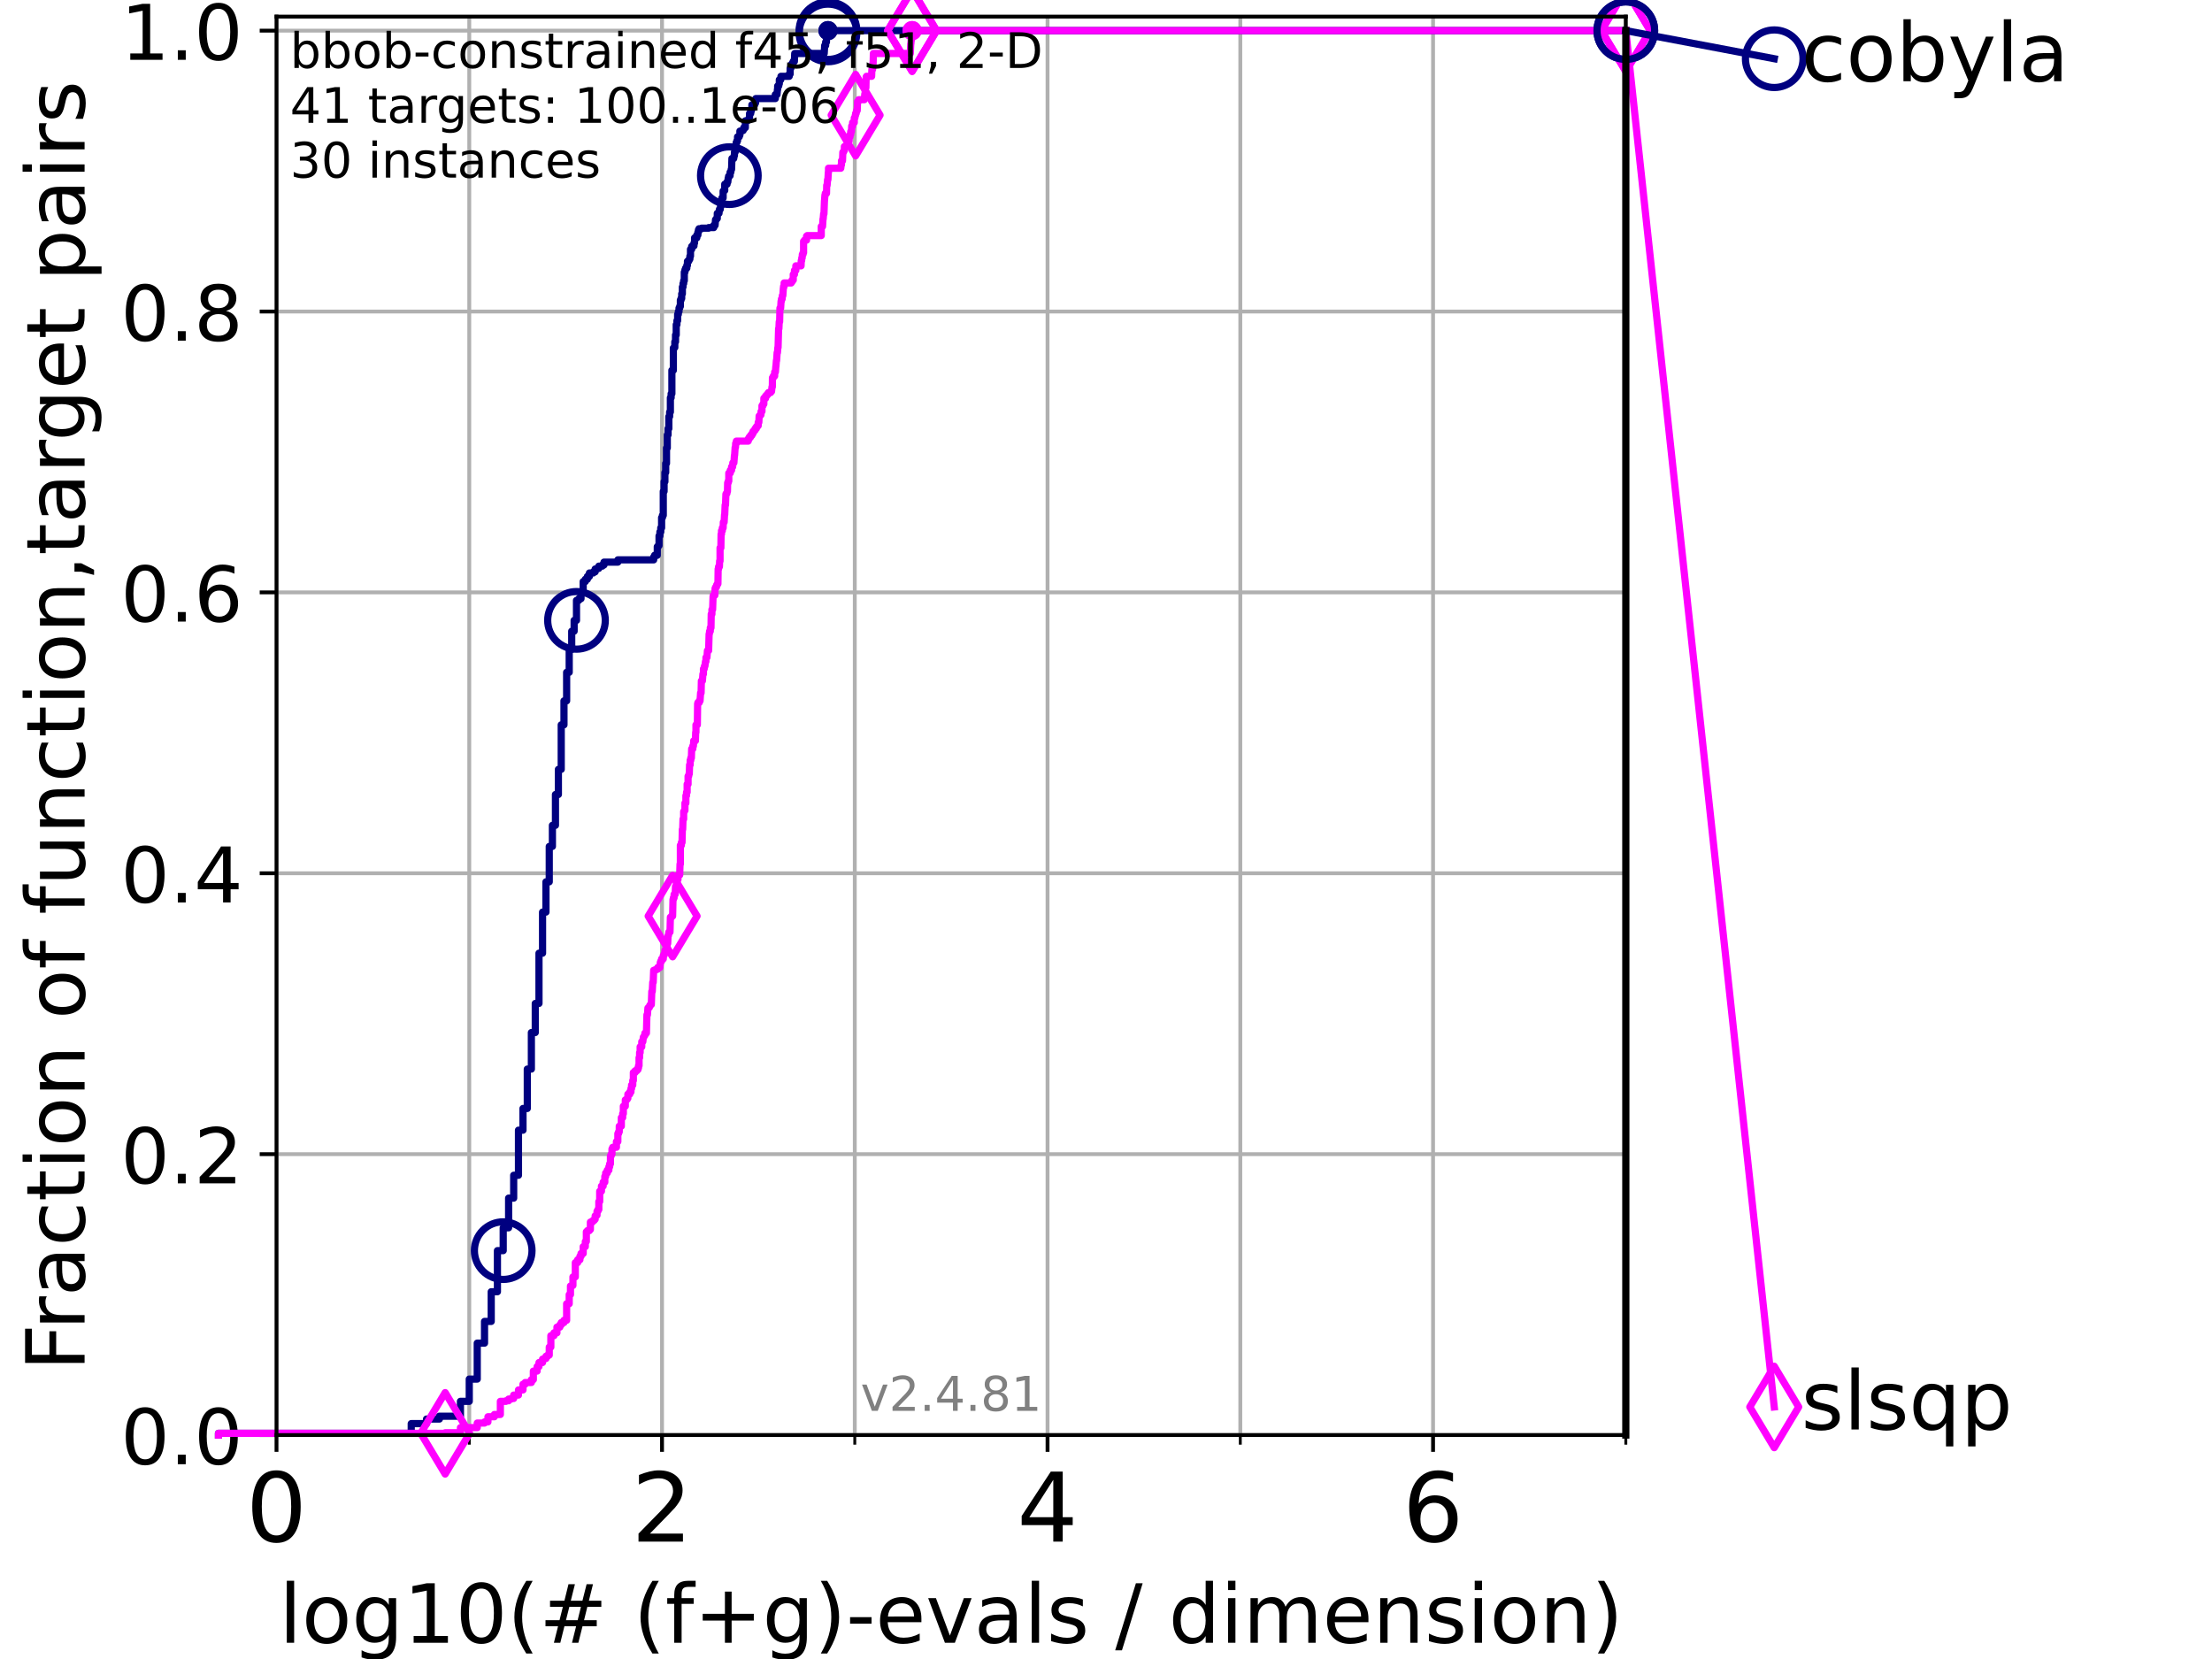<?xml version="1.0" encoding="utf-8" standalone="no"?>
<!DOCTYPE svg PUBLIC "-//W3C//DTD SVG 1.1//EN"
  "http://www.w3.org/Graphics/SVG/1.1/DTD/svg11.dtd">
<!-- Created with matplotlib (https://matplotlib.org/) -->
<svg height="345.6pt" version="1.1" viewBox="0 0 460.8 345.6" width="460.8pt" xmlns="http://www.w3.org/2000/svg" xmlns:xlink="http://www.w3.org/1999/xlink">
 <defs>
  <style type="text/css">*{stroke-linecap:butt;stroke-linejoin:round;}</style>
 </defs>
 <g id="figure_1">
  <g id="patch_1">
   <path d="M 0 345.6 
L 460.8 345.6 
L 460.8 0 
L 0 0 
z
" style="fill:#ffffff;"/>
  </g>
  <g id="axes_1">
   <g id="patch_2">
    <path d="M 57.6 298.944 
L 338.688 298.944 
L 338.688 3.456 
L 57.6 3.456 
z
" style="fill:#ffffff;"/>
   </g>
   <g id="matplotlib.axis_1">
    <g id="xtick_1">
     <g id="line2d_1">
      <path clip-path="url(#pd6dd1a528c)" d="M 57.6 298.944 
L 57.6 3.456 
" style="fill:none;stroke:#b0b0b0;stroke-linecap:square;stroke-width:0.8;"/>
     </g>
     <g id="line2d_2">
      <defs>
       <path d="M 0 0 
L 0 3.5 
" id="m4e223dd498" style="stroke:#000000;stroke-width:0.8;"/>
      </defs>
      <g>
       <use style="stroke:#000000;stroke-width:0.8;" x="57.6" xlink:href="#m4e223dd498" y="298.944"/>
      </g>
     </g>
     <g id="text_1">
      <!-- 0 -->
      <g transform="translate(51.237 321.141)scale(0.2 -0.2)">
       <defs>
        <path d="M 31.781 66.406 
Q 24.172 66.406 20.328 58.906 
Q 16.5 51.422 16.5 36.375 
Q 16.5 21.391 20.328 13.891 
Q 24.172 6.391 31.781 6.391 
Q 39.453 6.391 43.281 13.891 
Q 47.125 21.391 47.125 36.375 
Q 47.125 51.422 43.281 58.906 
Q 39.453 66.406 31.781 66.406 
z
M 31.781 74.219 
Q 44.047 74.219 50.516 64.516 
Q 56.984 54.828 56.984 36.375 
Q 56.984 17.969 50.516 8.266 
Q 44.047 -1.422 31.781 -1.422 
Q 19.531 -1.422 13.062 8.266 
Q 6.594 17.969 6.594 36.375 
Q 6.594 54.828 13.062 64.516 
Q 19.531 74.219 31.781 74.219 
z
" id="DejaVuSans-48"/>
       </defs>
       <use xlink:href="#DejaVuSans-48"/>
      </g>
     </g>
    </g>
    <g id="xtick_2">
     <g id="line2d_3">
      <path clip-path="url(#pd6dd1a528c)" d="M 137.911 298.944 
L 137.911 3.456 
" style="fill:none;stroke:#b0b0b0;stroke-linecap:square;stroke-width:0.8;"/>
     </g>
     <g id="line2d_4">
      <g>
       <use style="stroke:#000000;stroke-width:0.8;" x="137.911" xlink:href="#m4e223dd498" y="298.944"/>
      </g>
     </g>
     <g id="text_2">
      <!-- 2 -->
      <g transform="translate(131.548 321.141)scale(0.2 -0.2)">
       <defs>
        <path d="M 19.188 8.297 
L 53.609 8.297 
L 53.609 0 
L 7.328 0 
L 7.328 8.297 
Q 12.938 14.109 22.625 23.891 
Q 32.328 33.688 34.812 36.531 
Q 39.547 41.844 41.422 45.531 
Q 43.312 49.219 43.312 52.781 
Q 43.312 58.594 39.234 62.25 
Q 35.156 65.922 28.609 65.922 
Q 23.969 65.922 18.812 64.312 
Q 13.672 62.703 7.812 59.422 
L 7.812 69.391 
Q 13.766 71.781 18.938 73 
Q 24.125 74.219 28.422 74.219 
Q 39.75 74.219 46.484 68.547 
Q 53.219 62.891 53.219 53.422 
Q 53.219 48.922 51.531 44.891 
Q 49.859 40.875 45.406 35.406 
Q 44.188 33.984 37.641 27.219 
Q 31.109 20.453 19.188 8.297 
z
" id="DejaVuSans-50"/>
       </defs>
       <use xlink:href="#DejaVuSans-50"/>
      </g>
     </g>
    </g>
    <g id="xtick_3">
     <g id="line2d_5">
      <path clip-path="url(#pd6dd1a528c)" d="M 218.222 298.944 
L 218.222 3.456 
" style="fill:none;stroke:#b0b0b0;stroke-linecap:square;stroke-width:0.8;"/>
     </g>
     <g id="line2d_6">
      <g>
       <use style="stroke:#000000;stroke-width:0.8;" x="218.222" xlink:href="#m4e223dd498" y="298.944"/>
      </g>
     </g>
     <g id="text_3">
      <!-- 4 -->
      <g transform="translate(211.859 321.141)scale(0.2 -0.2)">
       <defs>
        <path d="M 37.797 64.312 
L 12.891 25.391 
L 37.797 25.391 
z
M 35.203 72.906 
L 47.609 72.906 
L 47.609 25.391 
L 58.016 25.391 
L 58.016 17.188 
L 47.609 17.188 
L 47.609 0 
L 37.797 0 
L 37.797 17.188 
L 4.891 17.188 
L 4.891 26.703 
z
" id="DejaVuSans-52"/>
       </defs>
       <use xlink:href="#DejaVuSans-52"/>
      </g>
     </g>
    </g>
    <g id="xtick_4">
     <g id="line2d_7">
      <path clip-path="url(#pd6dd1a528c)" d="M 298.533 298.944 
L 298.533 3.456 
" style="fill:none;stroke:#b0b0b0;stroke-linecap:square;stroke-width:0.8;"/>
     </g>
     <g id="line2d_8">
      <g>
       <use style="stroke:#000000;stroke-width:0.8;" x="298.533" xlink:href="#m4e223dd498" y="298.944"/>
      </g>
     </g>
     <g id="text_4">
      <!-- 6 -->
      <g transform="translate(292.17 321.141)scale(0.2 -0.2)">
       <defs>
        <path d="M 33.016 40.375 
Q 26.375 40.375 22.484 35.828 
Q 18.609 31.297 18.609 23.391 
Q 18.609 15.531 22.484 10.953 
Q 26.375 6.391 33.016 6.391 
Q 39.656 6.391 43.531 10.953 
Q 47.406 15.531 47.406 23.391 
Q 47.406 31.297 43.531 35.828 
Q 39.656 40.375 33.016 40.375 
z
M 52.594 71.297 
L 52.594 62.312 
Q 48.875 64.062 45.094 64.984 
Q 41.312 65.922 37.594 65.922 
Q 27.828 65.922 22.672 59.328 
Q 17.531 52.734 16.797 39.406 
Q 19.672 43.656 24.016 45.922 
Q 28.375 48.188 33.594 48.188 
Q 44.578 48.188 50.953 41.516 
Q 57.328 34.859 57.328 23.391 
Q 57.328 12.156 50.688 5.359 
Q 44.047 -1.422 33.016 -1.422 
Q 20.359 -1.422 13.672 8.266 
Q 6.984 17.969 6.984 36.375 
Q 6.984 53.656 15.188 63.938 
Q 23.391 74.219 37.203 74.219 
Q 40.922 74.219 44.703 73.484 
Q 48.484 72.75 52.594 71.297 
z
" id="DejaVuSans-54"/>
       </defs>
       <use xlink:href="#DejaVuSans-54"/>
      </g>
     </g>
    </g>
    <g id="xtick_5">
     <g id="line2d_9">
      <path clip-path="url(#pd6dd1a528c)" d="M 97.755 298.944 
L 97.755 3.456 
" style="fill:none;stroke:#b0b0b0;stroke-linecap:square;stroke-width:0.8;"/>
     </g>
     <g id="line2d_10">
      <defs>
       <path d="M 0 0 
L 0 2 
" id="m2dfc958c14" style="stroke:#000000;stroke-width:0.6;"/>
      </defs>
      <g>
       <use style="stroke:#000000;stroke-width:0.6;" x="97.755" xlink:href="#m2dfc958c14" y="298.944"/>
      </g>
     </g>
    </g>
    <g id="xtick_6">
     <g id="line2d_11">
      <path clip-path="url(#pd6dd1a528c)" d="M 178.066 298.944 
L 178.066 3.456 
" style="fill:none;stroke:#b0b0b0;stroke-linecap:square;stroke-width:0.8;"/>
     </g>
     <g id="line2d_12">
      <g>
       <use style="stroke:#000000;stroke-width:0.6;" x="178.066" xlink:href="#m2dfc958c14" y="298.944"/>
      </g>
     </g>
    </g>
    <g id="xtick_7">
     <g id="line2d_13">
      <path clip-path="url(#pd6dd1a528c)" d="M 258.377 298.944 
L 258.377 3.456 
" style="fill:none;stroke:#b0b0b0;stroke-linecap:square;stroke-width:0.8;"/>
     </g>
     <g id="line2d_14">
      <g>
       <use style="stroke:#000000;stroke-width:0.6;" x="258.377" xlink:href="#m2dfc958c14" y="298.944"/>
      </g>
     </g>
    </g>
    <g id="xtick_8">
     <g id="line2d_15">
      <path clip-path="url(#pd6dd1a528c)" d="M 338.688 298.944 
L 338.688 3.456 
" style="fill:none;stroke:#b0b0b0;stroke-linecap:square;stroke-width:0.8;"/>
     </g>
     <g id="line2d_16">
      <g>
       <use style="stroke:#000000;stroke-width:0.6;" x="338.688" xlink:href="#m2dfc958c14" y="298.944"/>
      </g>
     </g>
    </g>
    <g id="text_5">
     <!-- log10(# (f+g)-evals / dimension) -->
     <g transform="translate(58.145 342.218)scale(0.17 -0.17)">
      <defs>
       <path d="M 9.422 75.984 
L 18.406 75.984 
L 18.406 0 
L 9.422 0 
z
" id="DejaVuSans-108"/>
       <path d="M 30.609 48.391 
Q 23.391 48.391 19.188 42.75 
Q 14.984 37.109 14.984 27.297 
Q 14.984 17.484 19.156 11.844 
Q 23.344 6.203 30.609 6.203 
Q 37.797 6.203 41.984 11.859 
Q 46.188 17.531 46.188 27.297 
Q 46.188 37.016 41.984 42.703 
Q 37.797 48.391 30.609 48.391 
z
M 30.609 56 
Q 42.328 56 49.016 48.375 
Q 55.719 40.766 55.719 27.297 
Q 55.719 13.875 49.016 6.219 
Q 42.328 -1.422 30.609 -1.422 
Q 18.844 -1.422 12.172 6.219 
Q 5.516 13.875 5.516 27.297 
Q 5.516 40.766 12.172 48.375 
Q 18.844 56 30.609 56 
z
" id="DejaVuSans-111"/>
       <path d="M 45.406 27.984 
Q 45.406 37.75 41.375 43.109 
Q 37.359 48.484 30.078 48.484 
Q 22.859 48.484 18.828 43.109 
Q 14.797 37.75 14.797 27.984 
Q 14.797 18.266 18.828 12.891 
Q 22.859 7.516 30.078 7.516 
Q 37.359 7.516 41.375 12.891 
Q 45.406 18.266 45.406 27.984 
z
M 54.391 6.781 
Q 54.391 -7.172 48.188 -13.984 
Q 42 -20.797 29.203 -20.797 
Q 24.469 -20.797 20.266 -20.094 
Q 16.062 -19.391 12.109 -17.922 
L 12.109 -9.188 
Q 16.062 -11.328 19.922 -12.344 
Q 23.781 -13.375 27.781 -13.375 
Q 36.625 -13.375 41.016 -8.766 
Q 45.406 -4.156 45.406 5.172 
L 45.406 9.625 
Q 42.625 4.781 38.281 2.391 
Q 33.938 0 27.875 0 
Q 17.828 0 11.672 7.656 
Q 5.516 15.328 5.516 27.984 
Q 5.516 40.672 11.672 48.328 
Q 17.828 56 27.875 56 
Q 33.938 56 38.281 53.609 
Q 42.625 51.219 45.406 46.391 
L 45.406 54.688 
L 54.391 54.688 
z
" id="DejaVuSans-103"/>
       <path d="M 12.406 8.297 
L 28.516 8.297 
L 28.516 63.922 
L 10.984 60.406 
L 10.984 69.391 
L 28.422 72.906 
L 38.281 72.906 
L 38.281 8.297 
L 54.391 8.297 
L 54.391 0 
L 12.406 0 
z
" id="DejaVuSans-49"/>
       <path d="M 31 75.875 
Q 24.469 64.656 21.281 53.656 
Q 18.109 42.672 18.109 31.391 
Q 18.109 20.125 21.312 9.062 
Q 24.516 -2 31 -13.188 
L 23.188 -13.188 
Q 15.875 -1.703 12.234 9.375 
Q 8.594 20.453 8.594 31.391 
Q 8.594 42.281 12.203 53.312 
Q 15.828 64.359 23.188 75.875 
z
" id="DejaVuSans-40"/>
       <path d="M 51.125 44 
L 36.922 44 
L 32.812 27.688 
L 47.125 27.688 
z
M 43.797 71.781 
L 38.719 51.516 
L 52.984 51.516 
L 58.109 71.781 
L 65.922 71.781 
L 60.891 51.516 
L 76.125 51.516 
L 76.125 44 
L 58.984 44 
L 54.984 27.688 
L 70.516 27.688 
L 70.516 20.219 
L 53.078 20.219 
L 48 0 
L 40.188 0 
L 45.219 20.219 
L 30.906 20.219 
L 25.875 0 
L 18.016 0 
L 23.094 20.219 
L 7.719 20.219 
L 7.719 27.688 
L 24.906 27.688 
L 29 44 
L 13.281 44 
L 13.281 51.516 
L 30.906 51.516 
L 35.891 71.781 
z
" id="DejaVuSans-35"/>
       <path id="DejaVuSans-32"/>
       <path d="M 37.109 75.984 
L 37.109 68.5 
L 28.516 68.5 
Q 23.688 68.5 21.797 66.547 
Q 19.922 64.594 19.922 59.516 
L 19.922 54.688 
L 34.719 54.688 
L 34.719 47.703 
L 19.922 47.703 
L 19.922 0 
L 10.891 0 
L 10.891 47.703 
L 2.297 47.703 
L 2.297 54.688 
L 10.891 54.688 
L 10.891 58.5 
Q 10.891 67.625 15.141 71.797 
Q 19.391 75.984 28.609 75.984 
z
" id="DejaVuSans-102"/>
       <path d="M 46 62.703 
L 46 35.5 
L 73.188 35.5 
L 73.188 27.203 
L 46 27.203 
L 46 0 
L 37.797 0 
L 37.797 27.203 
L 10.594 27.203 
L 10.594 35.5 
L 37.797 35.5 
L 37.797 62.703 
z
" id="DejaVuSans-43"/>
       <path d="M 8.016 75.875 
L 15.828 75.875 
Q 23.141 64.359 26.781 53.312 
Q 30.422 42.281 30.422 31.391 
Q 30.422 20.453 26.781 9.375 
Q 23.141 -1.703 15.828 -13.188 
L 8.016 -13.188 
Q 14.5 -2 17.703 9.062 
Q 20.906 20.125 20.906 31.391 
Q 20.906 42.672 17.703 53.656 
Q 14.5 64.656 8.016 75.875 
z
" id="DejaVuSans-41"/>
       <path d="M 4.891 31.391 
L 31.203 31.391 
L 31.203 23.391 
L 4.891 23.391 
z
" id="DejaVuSans-45"/>
       <path d="M 56.203 29.594 
L 56.203 25.203 
L 14.891 25.203 
Q 15.484 15.922 20.484 11.062 
Q 25.484 6.203 34.422 6.203 
Q 39.594 6.203 44.453 7.469 
Q 49.312 8.734 54.109 11.281 
L 54.109 2.781 
Q 49.266 0.734 44.188 -0.344 
Q 39.109 -1.422 33.891 -1.422 
Q 20.797 -1.422 13.156 6.188 
Q 5.516 13.812 5.516 26.812 
Q 5.516 40.234 12.766 48.109 
Q 20.016 56 32.328 56 
Q 43.359 56 49.781 48.891 
Q 56.203 41.797 56.203 29.594 
z
M 47.219 32.234 
Q 47.125 39.594 43.094 43.984 
Q 39.062 48.391 32.422 48.391 
Q 24.906 48.391 20.391 44.141 
Q 15.875 39.891 15.188 32.172 
z
" id="DejaVuSans-101"/>
       <path d="M 2.984 54.688 
L 12.5 54.688 
L 29.594 8.797 
L 46.688 54.688 
L 56.203 54.688 
L 35.688 0 
L 23.484 0 
z
" id="DejaVuSans-118"/>
       <path d="M 34.281 27.484 
Q 23.391 27.484 19.188 25 
Q 14.984 22.516 14.984 16.5 
Q 14.984 11.719 18.141 8.906 
Q 21.297 6.109 26.703 6.109 
Q 34.188 6.109 38.703 11.406 
Q 43.219 16.703 43.219 25.484 
L 43.219 27.484 
z
M 52.203 31.203 
L 52.203 0 
L 43.219 0 
L 43.219 8.297 
Q 40.141 3.328 35.547 0.953 
Q 30.953 -1.422 24.312 -1.422 
Q 15.922 -1.422 10.953 3.297 
Q 6 8.016 6 15.922 
Q 6 25.141 12.172 29.828 
Q 18.359 34.516 30.609 34.516 
L 43.219 34.516 
L 43.219 35.406 
Q 43.219 41.609 39.141 45 
Q 35.062 48.391 27.688 48.391 
Q 23 48.391 18.547 47.266 
Q 14.109 46.141 10.016 43.891 
L 10.016 52.203 
Q 14.938 54.109 19.578 55.047 
Q 24.219 56 28.609 56 
Q 40.484 56 46.344 49.844 
Q 52.203 43.703 52.203 31.203 
z
" id="DejaVuSans-97"/>
       <path d="M 44.281 53.078 
L 44.281 44.578 
Q 40.484 46.531 36.375 47.5 
Q 32.281 48.484 27.875 48.484 
Q 21.188 48.484 17.844 46.438 
Q 14.5 44.391 14.5 40.281 
Q 14.5 37.156 16.891 35.375 
Q 19.281 33.594 26.516 31.984 
L 29.594 31.297 
Q 39.156 29.25 43.188 25.516 
Q 47.219 21.781 47.219 15.094 
Q 47.219 7.469 41.188 3.016 
Q 35.156 -1.422 24.609 -1.422 
Q 20.219 -1.422 15.453 -0.562 
Q 10.688 0.297 5.422 2 
L 5.422 11.281 
Q 10.406 8.688 15.234 7.391 
Q 20.062 6.109 24.812 6.109 
Q 31.156 6.109 34.562 8.281 
Q 37.984 10.453 37.984 14.406 
Q 37.984 18.062 35.516 20.016 
Q 33.062 21.969 24.703 23.781 
L 21.578 24.516 
Q 13.234 26.266 9.516 29.906 
Q 5.812 33.547 5.812 39.891 
Q 5.812 47.609 11.281 51.797 
Q 16.75 56 26.812 56 
Q 31.781 56 36.172 55.266 
Q 40.578 54.547 44.281 53.078 
z
" id="DejaVuSans-115"/>
       <path d="M 25.391 72.906 
L 33.688 72.906 
L 8.297 -9.281 
L 0 -9.281 
z
" id="DejaVuSans-47"/>
       <path d="M 45.406 46.391 
L 45.406 75.984 
L 54.391 75.984 
L 54.391 0 
L 45.406 0 
L 45.406 8.203 
Q 42.578 3.328 38.25 0.953 
Q 33.938 -1.422 27.875 -1.422 
Q 17.969 -1.422 11.734 6.484 
Q 5.516 14.406 5.516 27.297 
Q 5.516 40.188 11.734 48.094 
Q 17.969 56 27.875 56 
Q 33.938 56 38.25 53.625 
Q 42.578 51.266 45.406 46.391 
z
M 14.797 27.297 
Q 14.797 17.391 18.875 11.75 
Q 22.953 6.109 30.078 6.109 
Q 37.203 6.109 41.297 11.75 
Q 45.406 17.391 45.406 27.297 
Q 45.406 37.203 41.297 42.844 
Q 37.203 48.484 30.078 48.484 
Q 22.953 48.484 18.875 42.844 
Q 14.797 37.203 14.797 27.297 
z
" id="DejaVuSans-100"/>
       <path d="M 9.422 54.688 
L 18.406 54.688 
L 18.406 0 
L 9.422 0 
z
M 9.422 75.984 
L 18.406 75.984 
L 18.406 64.594 
L 9.422 64.594 
z
" id="DejaVuSans-105"/>
       <path d="M 52 44.188 
Q 55.375 50.25 60.062 53.125 
Q 64.75 56 71.094 56 
Q 79.641 56 84.281 50.016 
Q 88.922 44.047 88.922 33.016 
L 88.922 0 
L 79.891 0 
L 79.891 32.719 
Q 79.891 40.578 77.094 44.375 
Q 74.312 48.188 68.609 48.188 
Q 61.625 48.188 57.562 43.547 
Q 53.516 38.922 53.516 30.906 
L 53.516 0 
L 44.484 0 
L 44.484 32.719 
Q 44.484 40.625 41.703 44.406 
Q 38.922 48.188 33.109 48.188 
Q 26.219 48.188 22.156 43.531 
Q 18.109 38.875 18.109 30.906 
L 18.109 0 
L 9.078 0 
L 9.078 54.688 
L 18.109 54.688 
L 18.109 46.188 
Q 21.188 51.219 25.484 53.609 
Q 29.781 56 35.688 56 
Q 41.656 56 45.828 52.969 
Q 50 49.953 52 44.188 
z
" id="DejaVuSans-109"/>
       <path d="M 54.891 33.016 
L 54.891 0 
L 45.906 0 
L 45.906 32.719 
Q 45.906 40.484 42.875 44.328 
Q 39.844 48.188 33.797 48.188 
Q 26.516 48.188 22.312 43.547 
Q 18.109 38.922 18.109 30.906 
L 18.109 0 
L 9.078 0 
L 9.078 54.688 
L 18.109 54.688 
L 18.109 46.188 
Q 21.344 51.125 25.703 53.562 
Q 30.078 56 35.797 56 
Q 45.219 56 50.047 50.172 
Q 54.891 44.344 54.891 33.016 
z
" id="DejaVuSans-110"/>
      </defs>
      <use xlink:href="#DejaVuSans-108"/>
      <use x="27.783" xlink:href="#DejaVuSans-111"/>
      <use x="88.965" xlink:href="#DejaVuSans-103"/>
      <use x="152.441" xlink:href="#DejaVuSans-49"/>
      <use x="216.064" xlink:href="#DejaVuSans-48"/>
      <use x="279.688" xlink:href="#DejaVuSans-40"/>
      <use x="318.701" xlink:href="#DejaVuSans-35"/>
      <use x="402.49" xlink:href="#DejaVuSans-32"/>
      <use x="434.277" xlink:href="#DejaVuSans-40"/>
      <use x="473.291" xlink:href="#DejaVuSans-102"/>
      <use x="508.496" xlink:href="#DejaVuSans-43"/>
      <use x="592.285" xlink:href="#DejaVuSans-103"/>
      <use x="655.762" xlink:href="#DejaVuSans-41"/>
      <use x="694.775" xlink:href="#DejaVuSans-45"/>
      <use x="730.859" xlink:href="#DejaVuSans-101"/>
      <use x="792.383" xlink:href="#DejaVuSans-118"/>
      <use x="851.562" xlink:href="#DejaVuSans-97"/>
      <use x="912.842" xlink:href="#DejaVuSans-108"/>
      <use x="940.625" xlink:href="#DejaVuSans-115"/>
      <use x="992.725" xlink:href="#DejaVuSans-32"/>
      <use x="1024.512" xlink:href="#DejaVuSans-47"/>
      <use x="1058.203" xlink:href="#DejaVuSans-32"/>
      <use x="1089.99" xlink:href="#DejaVuSans-100"/>
      <use x="1153.467" xlink:href="#DejaVuSans-105"/>
      <use x="1181.25" xlink:href="#DejaVuSans-109"/>
      <use x="1278.662" xlink:href="#DejaVuSans-101"/>
      <use x="1340.186" xlink:href="#DejaVuSans-110"/>
      <use x="1403.564" xlink:href="#DejaVuSans-115"/>
      <use x="1455.664" xlink:href="#DejaVuSans-105"/>
      <use x="1483.447" xlink:href="#DejaVuSans-111"/>
      <use x="1544.629" xlink:href="#DejaVuSans-110"/>
      <use x="1608.008" xlink:href="#DejaVuSans-41"/>
     </g>
    </g>
   </g>
   <g id="matplotlib.axis_2">
    <g id="ytick_1">
     <g id="line2d_17">
      <path clip-path="url(#pd6dd1a528c)" d="M 57.6 298.944 
L 338.688 298.944 
" style="fill:none;stroke:#b0b0b0;stroke-linecap:square;stroke-width:0.8;"/>
     </g>
     <g id="line2d_18">
      <defs>
       <path d="M 0 0 
L -3.5 0 
" id="m09bf11b629" style="stroke:#000000;stroke-width:0.8;"/>
      </defs>
      <g>
       <use style="stroke:#000000;stroke-width:0.8;" x="57.6" xlink:href="#m09bf11b629" y="298.944"/>
      </g>
     </g>
     <g id="text_6">
      <!-- 0.0 -->
      <g transform="translate(25.155 305.023)scale(0.16 -0.16)">
       <defs>
        <path d="M 10.688 12.406 
L 21 12.406 
L 21 0 
L 10.688 0 
z
" id="DejaVuSans-46"/>
       </defs>
       <use xlink:href="#DejaVuSans-48"/>
       <use x="63.623" xlink:href="#DejaVuSans-46"/>
       <use x="95.41" xlink:href="#DejaVuSans-48"/>
      </g>
     </g>
    </g>
    <g id="ytick_2">
     <g id="line2d_19">
      <path clip-path="url(#pd6dd1a528c)" d="M 57.6 240.432 
L 338.688 240.432 
" style="fill:none;stroke:#b0b0b0;stroke-linecap:square;stroke-width:0.8;"/>
     </g>
     <g id="line2d_20">
      <g>
       <use style="stroke:#000000;stroke-width:0.8;" x="57.6" xlink:href="#m09bf11b629" y="240.432"/>
      </g>
     </g>
     <g id="text_7">
      <!-- 0.2 -->
      <g transform="translate(25.155 246.51)scale(0.16 -0.16)">
       <use xlink:href="#DejaVuSans-48"/>
       <use x="63.623" xlink:href="#DejaVuSans-46"/>
       <use x="95.41" xlink:href="#DejaVuSans-50"/>
      </g>
     </g>
    </g>
    <g id="ytick_3">
     <g id="line2d_21">
      <path clip-path="url(#pd6dd1a528c)" d="M 57.6 181.919 
L 338.688 181.919 
" style="fill:none;stroke:#b0b0b0;stroke-linecap:square;stroke-width:0.8;"/>
     </g>
     <g id="line2d_22">
      <g>
       <use style="stroke:#000000;stroke-width:0.8;" x="57.6" xlink:href="#m09bf11b629" y="181.919"/>
      </g>
     </g>
     <g id="text_8">
      <!-- 0.4 -->
      <g transform="translate(25.155 187.998)scale(0.16 -0.16)">
       <use xlink:href="#DejaVuSans-48"/>
       <use x="63.623" xlink:href="#DejaVuSans-46"/>
       <use x="95.41" xlink:href="#DejaVuSans-52"/>
      </g>
     </g>
    </g>
    <g id="ytick_4">
     <g id="line2d_23">
      <path clip-path="url(#pd6dd1a528c)" d="M 57.6 123.407 
L 338.688 123.407 
" style="fill:none;stroke:#b0b0b0;stroke-linecap:square;stroke-width:0.8;"/>
     </g>
     <g id="line2d_24">
      <g>
       <use style="stroke:#000000;stroke-width:0.8;" x="57.6" xlink:href="#m09bf11b629" y="123.407"/>
      </g>
     </g>
     <g id="text_9">
      <!-- 0.6 -->
      <g transform="translate(25.155 129.485)scale(0.16 -0.16)">
       <use xlink:href="#DejaVuSans-48"/>
       <use x="63.623" xlink:href="#DejaVuSans-46"/>
       <use x="95.41" xlink:href="#DejaVuSans-54"/>
      </g>
     </g>
    </g>
    <g id="ytick_5">
     <g id="line2d_25">
      <path clip-path="url(#pd6dd1a528c)" d="M 57.6 64.894 
L 338.688 64.894 
" style="fill:none;stroke:#b0b0b0;stroke-linecap:square;stroke-width:0.8;"/>
     </g>
     <g id="line2d_26">
      <g>
       <use style="stroke:#000000;stroke-width:0.8;" x="57.6" xlink:href="#m09bf11b629" y="64.894"/>
      </g>
     </g>
     <g id="text_10">
      <!-- 0.8 -->
      <g transform="translate(25.155 70.973)scale(0.16 -0.16)">
       <defs>
        <path d="M 31.781 34.625 
Q 24.75 34.625 20.719 30.859 
Q 16.703 27.094 16.703 20.516 
Q 16.703 13.922 20.719 10.156 
Q 24.75 6.391 31.781 6.391 
Q 38.812 6.391 42.859 10.172 
Q 46.922 13.969 46.922 20.516 
Q 46.922 27.094 42.891 30.859 
Q 38.875 34.625 31.781 34.625 
z
M 21.922 38.812 
Q 15.578 40.375 12.031 44.719 
Q 8.5 49.078 8.5 55.328 
Q 8.5 64.062 14.719 69.141 
Q 20.953 74.219 31.781 74.219 
Q 42.672 74.219 48.875 69.141 
Q 55.078 64.062 55.078 55.328 
Q 55.078 49.078 51.531 44.719 
Q 48 40.375 41.703 38.812 
Q 48.828 37.156 52.797 32.312 
Q 56.781 27.484 56.781 20.516 
Q 56.781 9.906 50.312 4.234 
Q 43.844 -1.422 31.781 -1.422 
Q 19.734 -1.422 13.25 4.234 
Q 6.781 9.906 6.781 20.516 
Q 6.781 27.484 10.781 32.312 
Q 14.797 37.156 21.922 38.812 
z
M 18.312 54.391 
Q 18.312 48.734 21.844 45.562 
Q 25.391 42.391 31.781 42.391 
Q 38.141 42.391 41.719 45.562 
Q 45.312 48.734 45.312 54.391 
Q 45.312 60.062 41.719 63.234 
Q 38.141 66.406 31.781 66.406 
Q 25.391 66.406 21.844 63.234 
Q 18.312 60.062 18.312 54.391 
z
" id="DejaVuSans-56"/>
       </defs>
       <use xlink:href="#DejaVuSans-48"/>
       <use x="63.623" xlink:href="#DejaVuSans-46"/>
       <use x="95.41" xlink:href="#DejaVuSans-56"/>
      </g>
     </g>
    </g>
    <g id="ytick_6">
     <g id="line2d_27">
      <path clip-path="url(#pd6dd1a528c)" d="M 57.6 6.382 
L 338.688 6.382 
" style="fill:none;stroke:#b0b0b0;stroke-linecap:square;stroke-width:0.8;"/>
     </g>
     <g id="line2d_28">
      <g>
       <use style="stroke:#000000;stroke-width:0.8;" x="57.6" xlink:href="#m09bf11b629" y="6.382"/>
      </g>
     </g>
     <g id="text_11">
      <!-- 1.0 -->
      <g transform="translate(25.155 12.46)scale(0.16 -0.16)">
       <use xlink:href="#DejaVuSans-49"/>
       <use x="63.623" xlink:href="#DejaVuSans-46"/>
       <use x="95.41" xlink:href="#DejaVuSans-48"/>
      </g>
     </g>
    </g>
    <g id="text_12">
     <!-- Fraction of function,target pairs -->
     <g transform="translate(17.62 285.585)rotate(-90)scale(0.17 -0.17)">
      <defs>
       <path d="M 9.812 72.906 
L 51.703 72.906 
L 51.703 64.594 
L 19.672 64.594 
L 19.672 43.109 
L 48.578 43.109 
L 48.578 34.812 
L 19.672 34.812 
L 19.672 0 
L 9.812 0 
z
" id="DejaVuSans-70"/>
       <path d="M 41.109 46.297 
Q 39.594 47.172 37.812 47.578 
Q 36.031 48 33.891 48 
Q 26.266 48 22.188 43.047 
Q 18.109 38.094 18.109 28.812 
L 18.109 0 
L 9.078 0 
L 9.078 54.688 
L 18.109 54.688 
L 18.109 46.188 
Q 20.953 51.172 25.484 53.578 
Q 30.031 56 36.531 56 
Q 37.453 56 38.578 55.875 
Q 39.703 55.766 41.062 55.516 
z
" id="DejaVuSans-114"/>
       <path d="M 48.781 52.594 
L 48.781 44.188 
Q 44.969 46.297 41.141 47.344 
Q 37.312 48.391 33.406 48.391 
Q 24.656 48.391 19.812 42.844 
Q 14.984 37.312 14.984 27.297 
Q 14.984 17.281 19.812 11.734 
Q 24.656 6.203 33.406 6.203 
Q 37.312 6.203 41.141 7.25 
Q 44.969 8.297 48.781 10.406 
L 48.781 2.094 
Q 45.016 0.344 40.984 -0.531 
Q 36.969 -1.422 32.422 -1.422 
Q 20.062 -1.422 12.781 6.344 
Q 5.516 14.109 5.516 27.297 
Q 5.516 40.672 12.859 48.328 
Q 20.219 56 33.016 56 
Q 37.156 56 41.109 55.141 
Q 45.062 54.297 48.781 52.594 
z
" id="DejaVuSans-99"/>
       <path d="M 18.312 70.219 
L 18.312 54.688 
L 36.812 54.688 
L 36.812 47.703 
L 18.312 47.703 
L 18.312 18.016 
Q 18.312 11.328 20.141 9.422 
Q 21.969 7.516 27.594 7.516 
L 36.812 7.516 
L 36.812 0 
L 27.594 0 
Q 17.188 0 13.234 3.875 
Q 9.281 7.766 9.281 18.016 
L 9.281 47.703 
L 2.688 47.703 
L 2.688 54.688 
L 9.281 54.688 
L 9.281 70.219 
z
" id="DejaVuSans-116"/>
       <path d="M 8.5 21.578 
L 8.5 54.688 
L 17.484 54.688 
L 17.484 21.922 
Q 17.484 14.156 20.5 10.266 
Q 23.531 6.391 29.594 6.391 
Q 36.859 6.391 41.078 11.031 
Q 45.312 15.672 45.312 23.688 
L 45.312 54.688 
L 54.297 54.688 
L 54.297 0 
L 45.312 0 
L 45.312 8.406 
Q 42.047 3.422 37.719 1 
Q 33.406 -1.422 27.688 -1.422 
Q 18.266 -1.422 13.375 4.438 
Q 8.5 10.297 8.5 21.578 
z
M 31.109 56 
z
" id="DejaVuSans-117"/>
       <path d="M 11.719 12.406 
L 22.016 12.406 
L 22.016 4 
L 14.016 -11.625 
L 7.719 -11.625 
L 11.719 4 
z
" id="DejaVuSans-44"/>
       <path d="M 18.109 8.203 
L 18.109 -20.797 
L 9.078 -20.797 
L 9.078 54.688 
L 18.109 54.688 
L 18.109 46.391 
Q 20.953 51.266 25.266 53.625 
Q 29.594 56 35.594 56 
Q 45.562 56 51.781 48.094 
Q 58.016 40.188 58.016 27.297 
Q 58.016 14.406 51.781 6.484 
Q 45.562 -1.422 35.594 -1.422 
Q 29.594 -1.422 25.266 0.953 
Q 20.953 3.328 18.109 8.203 
z
M 48.688 27.297 
Q 48.688 37.203 44.609 42.844 
Q 40.531 48.484 33.406 48.484 
Q 26.266 48.484 22.188 42.844 
Q 18.109 37.203 18.109 27.297 
Q 18.109 17.391 22.188 11.75 
Q 26.266 6.109 33.406 6.109 
Q 40.531 6.109 44.609 11.75 
Q 48.688 17.391 48.688 27.297 
z
" id="DejaVuSans-112"/>
      </defs>
      <use xlink:href="#DejaVuSans-70"/>
      <use x="50.27" xlink:href="#DejaVuSans-114"/>
      <use x="91.383" xlink:href="#DejaVuSans-97"/>
      <use x="152.662" xlink:href="#DejaVuSans-99"/>
      <use x="207.643" xlink:href="#DejaVuSans-116"/>
      <use x="246.852" xlink:href="#DejaVuSans-105"/>
      <use x="274.635" xlink:href="#DejaVuSans-111"/>
      <use x="335.816" xlink:href="#DejaVuSans-110"/>
      <use x="399.195" xlink:href="#DejaVuSans-32"/>
      <use x="430.982" xlink:href="#DejaVuSans-111"/>
      <use x="492.164" xlink:href="#DejaVuSans-102"/>
      <use x="527.369" xlink:href="#DejaVuSans-32"/>
      <use x="559.156" xlink:href="#DejaVuSans-102"/>
      <use x="594.361" xlink:href="#DejaVuSans-117"/>
      <use x="657.74" xlink:href="#DejaVuSans-110"/>
      <use x="721.119" xlink:href="#DejaVuSans-99"/>
      <use x="776.1" xlink:href="#DejaVuSans-116"/>
      <use x="815.309" xlink:href="#DejaVuSans-105"/>
      <use x="843.092" xlink:href="#DejaVuSans-111"/>
      <use x="904.273" xlink:href="#DejaVuSans-110"/>
      <use x="967.652" xlink:href="#DejaVuSans-44"/>
      <use x="999.439" xlink:href="#DejaVuSans-116"/>
      <use x="1038.648" xlink:href="#DejaVuSans-97"/>
      <use x="1099.928" xlink:href="#DejaVuSans-114"/>
      <use x="1139.291" xlink:href="#DejaVuSans-103"/>
      <use x="1202.768" xlink:href="#DejaVuSans-101"/>
      <use x="1264.291" xlink:href="#DejaVuSans-116"/>
      <use x="1303.5" xlink:href="#DejaVuSans-32"/>
      <use x="1335.287" xlink:href="#DejaVuSans-112"/>
      <use x="1398.764" xlink:href="#DejaVuSans-97"/>
      <use x="1460.043" xlink:href="#DejaVuSans-105"/>
      <use x="1487.826" xlink:href="#DejaVuSans-114"/>
      <use x="1528.939" xlink:href="#DejaVuSans-115"/>
     </g>
    </g>
   </g>
   <g id="line2d_29">
    <defs>
     <path d="M 0 1.5 
C 0.398 1.5 0.779 1.342 1.061 1.061 
C 1.342 0.779 1.5 0.398 1.5 0 
C 1.5 -0.398 1.342 -0.779 1.061 -1.061 
C 0.779 -1.342 0.398 -1.5 0 -1.5 
C -0.398 -1.5 -0.779 -1.342 -1.061 -1.061 
C -1.342 -0.779 -1.5 -0.398 -1.5 0 
C -1.5 0.398 -1.342 0.779 -1.061 1.061 
C -0.779 1.342 -0.398 1.5 0 1.5 
z
" id="m80fd47736c" style="stroke:#000080;"/>
    </defs>
    <g>
     <use style="fill:#000080;stroke:#000080;" x="172.482" xlink:href="#m80fd47736c" y="6.382"/>
     <use style="fill:#000080;stroke:#000080;" x="172.482" xlink:href="#m80fd47736c" y="6.382"/>
    </g>
   </g>
   <g id="line2d_30">
    <path d="M 45.512 298.944 
L 45.512 298.587 
L 85.667 298.587 
L 85.667 296.565 
L 88.847 296.565 
L 88.847 295.614 
L 91.535 295.614 
L 91.535 295.019 
L 95.918 295.019 
L 95.918 291.927 
L 97.755 291.927 
L 97.755 287.289 
L 99.418 287.289 
L 99.418 279.797 
L 100.935 279.797 
L 100.935 275.277 
L 102.331 275.277 
L 102.331 269.093 
L 103.623 269.093 
L 103.623 260.53 
L 104.826 260.53 
L 104.826 255.773 
L 105.952 255.773 
L 105.952 249.589 
L 107.009 249.589 
L 107.009 244.832 
L 108.006 244.832 
L 108.006 235.437 
L 108.949 235.437 
L 108.949 230.917 
L 109.843 230.917 
L 109.843 222.711 
L 110.694 222.711 
L 110.694 215.1 
L 111.506 215.1 
L 111.506 209.035 
L 112.281 209.035 
L 112.281 198.569 
L 113.023 198.569 
L 113.023 190.006 
L 113.735 190.006 
L 113.735 183.703 
L 114.419 183.703 
L 114.419 176.329 
L 115.077 176.329 
L 115.077 171.929 
L 115.711 171.929 
L 115.711 165.507 
L 116.323 165.507 
L 116.323 160.274 
L 116.914 160.274 
L 116.914 150.998 
L 117.486 150.998 
L 117.486 146.003 
L 118.04 146.003 
L 118.04 140.056 
L 118.577 140.056 
L 118.577 135.299 
L 119.097 135.299 
L 119.097 131.494 
L 119.603 131.494 
L 119.603 129.234 
L 120.094 129.234 
L 120.094 125.072 
L 120.572 125.072 
L 120.572 124.715 
L 121.037 124.715 
L 121.037 123.288 
L 121.49 123.288 
L 121.49 121.147 
L 121.931 121.147 
L 121.931 120.671 
L 122.362 120.671 
L 122.362 120.077 
L 122.782 120.077 
L 122.782 119.363 
L 123.594 119.363 
L 123.594 119.125 
L 123.985 119.125 
L 123.985 118.531 
L 124.369 118.531 
L 124.369 118.412 
L 124.744 118.412 
L 124.744 117.936 
L 125.471 117.936 
L 125.471 117.698 
L 125.823 117.698 
L 125.823 117.103 
L 128.709 117.103 
L 128.709 116.628 
L 136.17 116.628 
L 136.17 116.033 
L 136.362 116.033 
L 136.362 115.676 
L 136.924 115.676 
L 136.924 113.892 
L 137.108 113.892 
L 137.108 113.654 
L 137.29 113.654 
L 137.29 111.633 
L 137.469 111.633 
L 137.469 110.8 
L 137.647 110.8 
L 137.647 109.968 
L 137.823 109.968 
L 137.823 107.827 
L 137.998 107.827 
L 137.998 107.351 
L 138.171 107.351 
L 138.171 102.356 
L 138.341 102.356 
L 138.341 100.335 
L 138.511 100.335 
L 138.511 98.432 
L 138.678 98.432 
L 138.678 96.529 
L 138.845 96.529 
L 138.845 93.318 
L 139.009 93.318 
L 139.009 90.583 
L 139.172 90.583 
L 139.172 89.274 
L 139.334 89.274 
L 139.334 86.777 
L 139.494 86.777 
L 139.494 85.825 
L 139.652 85.825 
L 139.652 82.852 
L 139.809 82.852 
L 139.809 82.02 
L 139.965 82.02 
L 139.965 77.144 
L 140.272 77.144 
L 140.272 72.505 
L 140.424 72.505 
L 140.424 72.387 
L 140.574 72.387 
L 140.574 71.197 
L 140.723 71.197 
L 140.723 69.77 
L 140.871 69.77 
L 140.871 67.629 
L 141.018 67.629 
L 141.018 66.797 
L 141.163 66.797 
L 141.163 65.489 
L 141.307 65.489 
L 141.307 64.894 
L 141.45 64.894 
L 141.45 64.181 
L 141.592 64.181 
L 141.592 63.824 
L 141.732 63.824 
L 141.732 62.516 
L 141.872 62.516 
L 141.872 62.159 
L 142.01 62.159 
L 142.01 61.207 
L 142.148 61.207 
L 142.148 59.78 
L 142.284 59.78 
L 142.284 59.067 
L 142.419 59.067 
L 142.419 58.472 
L 142.553 58.472 
L 142.553 56.688 
L 142.686 56.688 
L 142.686 56.212 
L 142.818 56.212 
L 142.818 55.856 
L 143.08 55.856 
L 143.08 55.261 
L 143.209 55.261 
L 143.209 54.428 
L 143.464 54.428 
L 143.464 54.191 
L 143.591 54.191 
L 143.591 53.953 
L 143.716 53.953 
L 143.716 53.358 
L 143.841 53.358 
L 143.841 51.931 
L 144.087 51.931 
L 144.087 51.336 
L 144.209 51.336 
L 144.209 51.217 
L 144.57 51.217 
L 144.57 50.623 
L 144.689 50.623 
L 144.689 49.552 
L 145.155 49.552 
L 145.155 48.958 
L 145.384 48.958 
L 145.384 48.363 
L 145.497 48.363 
L 145.497 47.887 
L 145.61 47.887 
L 145.61 47.65 
L 146.162 47.65 
L 146.162 47.531 
L 147.62 47.531 
L 147.62 47.412 
L 148.686 47.412 
L 148.686 46.936 
L 148.966 46.936 
L 149.058 45.747 
L 149.241 45.747 
L 149.241 45.509 
L 149.423 45.509 
L 149.423 44.439 
L 149.779 44.439 
L 149.868 43.606 
L 150.042 43.606 
L 150.129 42.774 
L 150.301 42.774 
L 150.387 41.227 
L 150.641 41.227 
L 150.641 39.8 
L 150.808 39.8 
L 150.808 39.681 
L 150.974 39.681 
L 150.974 38.373 
L 151.462 38.373 
L 151.462 37.897 
L 151.621 37.897 
L 151.701 37.065 
L 151.779 37.065 
L 151.779 36.708 
L 151.936 36.708 
L 151.936 36.589 
L 152.092 36.589 
L 152.092 35.876 
L 152.246 35.876 
L 152.322 35.281 
L 152.398 35.281 
L 152.474 33.021 
L 152.848 33.021 
L 152.922 32.427 
L 152.996 32.427 
L 152.996 31.713 
L 153.142 31.713 
L 153.215 31.356 
L 153.287 31.356 
L 153.359 29.691 
L 153.502 29.691 
L 153.502 29.335 
L 153.644 29.335 
L 153.644 28.502 
L 153.995 28.502 
L 154.064 28.145 
L 154.133 28.145 
L 154.133 27.313 
L 154.541 27.313 
L 154.541 27.194 
L 154.807 27.194 
L 154.807 26.956 
L 154.939 26.956 
L 154.939 26.599 
L 155.265 26.599 
L 155.265 25.172 
L 155.647 25.172 
L 155.647 25.053 
L 155.898 25.053 
L 155.898 24.934 
L 156.022 24.934 
L 156.083 24.459 
L 156.145 24.459 
L 156.145 23.626 
L 156.388 23.626 
L 156.388 23.15 
L 156.509 23.15 
L 156.509 22.794 
L 156.628 22.794 
L 156.628 21.842 
L 157.215 21.842 
L 157.215 21.485 
L 157.387 21.485 
L 157.444 20.534 
L 161.511 20.534 
L 161.511 19.702 
L 161.867 19.702 
L 161.956 18.631 
L 161.999 18.631 
L 161.999 17.918 
L 162.217 17.918 
L 162.303 17.442 
L 162.346 17.442 
L 162.346 16.609 
L 162.645 16.609 
L 162.687 15.896 
L 164.41 15.896 
L 164.41 15.42 
L 164.6 15.42 
L 164.6 14.231 
L 164.75 14.231 
L 164.75 13.517 
L 165.01 13.517 
L 165.047 13.161 
L 165.23 13.161 
L 165.23 12.804 
L 165.483 12.804 
L 165.555 11.139 
L 171.696 11.139 
L 171.796 9.474 
L 171.995 9.474 
L 171.995 8.76 
L 172.167 8.76 
L 172.167 7.571 
L 172.362 7.571 
L 172.434 6.857 
L 172.482 6.857 
L 172.482 6.382 
L 338.688 6.382 
L 338.688 6.382 
" style="fill:none;stroke:#000080;stroke-linecap:square;stroke-width:1.5;"/>
   </g>
   <g id="line2d_31">
    <defs>
     <path d="M 0 6 
C 1.591 6 3.117 5.368 4.243 4.243 
C 5.368 3.117 6 1.591 6 0 
C 6 -1.591 5.368 -3.117 4.243 -4.243 
C 3.117 -5.368 1.591 -6 0 -6 
C -1.591 -6 -3.117 -5.368 -4.243 -4.243 
C -5.368 -3.117 -6 -1.591 -6 0 
C -6 1.591 -5.368 3.117 -4.243 4.243 
C -3.117 5.368 -1.591 6 0 6 
z
" id="m90f1bbc98c" style="stroke:#000080;stroke-width:1.5;"/>
    </defs>
    <g>
     <use style="fill-opacity:0;stroke:#000080;stroke-width:1.5;" x="104.826" xlink:href="#m90f1bbc98c" y="260.53"/>
     <use style="fill-opacity:0;stroke:#000080;stroke-width:1.5;" x="120.094" xlink:href="#m90f1bbc98c" y="129.234"/>
     <use style="fill-opacity:0;stroke:#000080;stroke-width:1.5;" x="151.936" xlink:href="#m90f1bbc98c" y="36.589"/>
     <use style="fill-opacity:0;stroke:#000080;stroke-width:1.5;" x="172.482" xlink:href="#m90f1bbc98c" y="6.857"/>
     <use style="fill-opacity:0;stroke:#000080;stroke-width:1.5;" x="172.482" xlink:href="#m90f1bbc98c" y="6.382"/>
     <use style="fill-opacity:0;stroke:#000080;stroke-width:1.5;" x="338.688" xlink:href="#m90f1bbc98c" y="6.382"/>
    </g>
   </g>
   <g id="line2d_32">
    <path style="fill:none;stroke:#000080;stroke-linecap:square;stroke-width:1.5;"/>
    <g/>
   </g>
   <g id="line2d_33">
    <defs>
     <path d="M 0 1.5 
C 0.398 1.5 0.779 1.342 1.061 1.061 
C 1.342 0.779 1.5 0.398 1.5 0 
C 1.5 -0.398 1.342 -0.779 1.061 -1.061 
C 0.779 -1.342 0.398 -1.5 0 -1.5 
C -0.398 -1.5 -0.779 -1.342 -1.061 -1.061 
C -1.342 -0.779 -1.5 -0.398 -1.5 0 
C -1.5 0.398 -1.342 0.779 -1.061 1.061 
C -0.779 1.342 -0.398 1.5 0 1.5 
z
" id="mbeda5b5f89" style="stroke:#ff00ff;"/>
    </defs>
    <g>
     <use style="fill:#ff00ff;stroke:#ff00ff;" x="190.014" xlink:href="#mbeda5b5f89" y="6.382"/>
     <use style="fill:#ff00ff;stroke:#ff00ff;" x="190.014" xlink:href="#mbeda5b5f89" y="6.382"/>
    </g>
   </g>
   <g id="line2d_34">
    <path d="M 45.512 298.944 
L 45.512 298.587 
L 92.738 298.587 
L 92.738 298.468 
L 95.918 298.468 
L 95.918 297.398 
L 99.418 297.398 
L 99.418 296.447 
L 100.935 296.447 
L 100.935 296.209 
L 101.647 296.209 
L 101.647 295.138 
L 102.989 295.138 
L 102.989 294.663 
L 104.235 294.663 
L 104.235 291.927 
L 105.398 291.927 
L 105.398 291.808 
L 105.952 291.808 
L 105.952 291.452 
L 106.489 291.452 
L 106.489 291.333 
L 107.009 291.333 
L 107.009 290.619 
L 108.006 290.619 
L 108.006 289.549 
L 108.949 289.549 
L 108.949 288.359 
L 109.402 288.359 
L 109.402 288.003 
L 110.694 288.003 
L 110.694 287.408 
L 111.105 287.408 
L 111.105 285.624 
L 111.897 285.624 
L 111.897 284.673 
L 112.281 284.673 
L 112.281 283.84 
L 113.023 283.84 
L 113.023 283.127 
L 113.383 283.127 
L 113.383 283.008 
L 113.735 283.008 
L 113.735 282.532 
L 114.08 282.532 
L 114.08 282.294 
L 114.419 282.294 
L 114.419 280.629 
L 114.751 280.629 
L 114.751 278.251 
L 115.397 278.251 
L 115.397 277.656 
L 116.02 277.656 
L 116.02 276.467 
L 116.621 276.467 
L 116.621 275.991 
L 116.914 275.991 
L 116.914 275.515 
L 117.486 275.515 
L 117.486 275.04 
L 118.04 275.04 
L 118.04 271.591 
L 118.577 271.591 
L 118.577 269.688 
L 118.839 269.688 
L 118.839 267.904 
L 119.097 267.904 
L 119.097 267.785 
L 119.352 267.785 
L 119.352 266.001 
L 119.85 266.001 
L 119.85 263.028 
L 120.335 263.028 
L 120.335 262.433 
L 120.806 262.433 
L 120.806 261.72 
L 121.037 261.72 
L 121.037 261.125 
L 121.49 261.125 
L 121.49 259.698 
L 121.931 259.698 
L 121.931 258.627 
L 122.148 258.627 
L 122.148 256.606 
L 122.362 256.606 
L 122.362 256.368 
L 122.782 256.368 
L 122.782 256.13 
L 122.989 256.13 
L 122.989 254.584 
L 123.394 254.584 
L 123.394 254.346 
L 123.594 254.346 
L 123.594 254.227 
L 123.791 254.227 
L 123.791 253.989 
L 123.985 253.989 
L 123.985 253.276 
L 124.178 253.276 
L 124.178 253.157 
L 124.369 253.157 
L 124.369 252.324 
L 124.557 252.324 
L 124.557 251.968 
L 124.744 251.968 
L 124.744 250.303 
L 124.928 250.303 
L 124.928 248.162 
L 125.292 248.162 
L 125.292 247.091 
L 125.648 247.091 
L 125.648 246.259 
L 125.996 246.259 
L 125.996 245.07 
L 126.168 245.07 
L 126.168 244.356 
L 126.507 244.356 
L 126.507 243.762 
L 126.839 243.762 
L 126.839 243.048 
L 127.003 243.048 
L 127.003 242.453 
L 127.165 242.453 
L 127.165 240.788 
L 127.326 240.788 
L 127.326 240.432 
L 127.485 240.432 
L 127.485 239.361 
L 127.643 239.361 
L 127.643 239.004 
L 128.411 239.004 
L 128.411 237.815 
L 128.709 237.815 
L 128.709 236.15 
L 128.856 236.15 
L 128.856 235.793 
L 129.002 235.793 
L 129.002 234.604 
L 129.433 234.604 
L 129.433 232.82 
L 129.714 232.82 
L 129.714 231.988 
L 129.853 231.988 
L 129.853 230.442 
L 130.264 230.442 
L 130.264 229.133 
L 130.532 229.133 
L 130.532 229.014 
L 130.665 229.014 
L 130.665 228.777 
L 130.796 228.777 
L 130.796 227.944 
L 131.185 227.944 
L 131.185 227.468 
L 131.44 227.468 
L 131.44 226.755 
L 131.566 226.755 
L 131.566 226.041 
L 131.815 226.041 
L 131.815 225.09 
L 131.938 225.09 
L 131.938 223.425 
L 132.303 223.425 
L 132.303 223.068 
L 132.66 223.068 
L 132.66 222.83 
L 132.894 222.83 
L 132.894 222.473 
L 133.01 222.473 
L 133.01 221.998 
L 133.125 221.998 
L 133.125 220.333 
L 133.239 220.333 
L 133.239 219.262 
L 133.353 219.262 
L 133.353 218.073 
L 133.689 218.073 
L 133.689 217.003 
L 133.91 217.003 
L 134.019 216.051 
L 134.128 216.051 
L 134.236 215.695 
L 134.343 215.695 
L 134.343 215.219 
L 134.661 215.219 
L 134.766 211.413 
L 134.87 211.413 
L 134.974 209.986 
L 135.077 209.986 
L 135.077 209.867 
L 135.281 209.867 
L 135.382 209.391 
L 135.482 209.391 
L 135.482 209.272 
L 135.682 209.272 
L 135.78 206.537 
L 135.879 206.537 
L 135.976 204.634 
L 136.073 204.634 
L 136.17 202.137 
L 136.457 202.137 
L 136.457 202.018 
L 136.739 202.018 
L 136.739 201.899 
L 137.016 201.899 
L 137.016 201.542 
L 137.469 201.542 
L 137.559 200.472 
L 137.647 200.472 
L 137.647 200.234 
L 137.823 200.234 
L 137.823 199.758 
L 138.171 199.758 
L 138.171 199.045 
L 138.341 199.045 
L 138.341 198.688 
L 138.511 198.688 
L 138.511 197.974 
L 138.762 197.974 
L 138.762 197.618 
L 138.927 197.618 
L 139.009 196.547 
L 139.091 196.547 
L 139.172 194.882 
L 139.253 194.882 
L 139.334 194.169 
L 139.573 194.169 
L 139.652 191.076 
L 139.887 191.076 
L 139.887 190.839 
L 140.119 190.839 
L 140.196 187.39 
L 140.272 187.39 
L 140.272 187.033 
L 140.424 187.033 
L 140.424 186.319 
L 140.649 186.319 
L 140.723 184.654 
L 140.871 184.654 
L 140.944 183.346 
L 141.09 183.346 
L 141.09 183.227 
L 141.235 183.227 
L 141.235 182.276 
L 141.592 182.276 
L 141.662 180.016 
L 141.732 180.016 
L 141.732 176.092 
L 141.941 176.092 
L 141.941 175.497 
L 142.079 175.497 
L 142.148 172.762 
L 142.216 172.762 
L 142.284 170.621 
L 142.419 170.621 
L 142.419 169.075 
L 142.553 169.075 
L 142.553 168.837 
L 142.686 168.837 
L 142.686 167.291 
L 142.884 167.291 
L 142.884 165.745 
L 143.015 165.745 
L 143.015 165.031 
L 143.144 165.031 
L 143.144 163.366 
L 143.337 163.366 
L 143.337 161.701 
L 143.464 161.701 
L 143.528 161.226 
L 143.591 161.226 
L 143.654 159.323 
L 143.779 159.323 
L 143.779 158.371 
L 143.903 158.371 
L 143.903 157.896 
L 144.026 157.896 
L 144.087 155.993 
L 144.33 155.993 
L 144.33 155.398 
L 144.451 155.398 
L 144.511 154.328 
L 144.865 154.328 
L 144.924 152.544 
L 144.982 152.544 
L 144.982 150.998 
L 145.27 150.998 
L 145.327 146.597 
L 145.384 146.597 
L 145.384 146.36 
L 145.666 146.36 
L 145.666 146.003 
L 145.833 146.003 
L 145.943 144.338 
L 146.053 144.338 
L 146.107 141.84 
L 146.324 141.84 
L 146.431 140.413 
L 146.538 140.413 
L 146.538 139.343 
L 146.697 139.343 
L 146.749 138.748 
L 146.854 138.748 
L 146.958 137.797 
L 147.062 137.797 
L 147.062 136.964 
L 147.267 136.964 
L 147.369 135.537 
L 147.62 135.537 
L 147.72 132.088 
L 147.77 132.088 
L 147.819 131.494 
L 147.967 131.494 
L 147.967 130.78 
L 148.113 130.78 
L 148.161 127.926 
L 148.306 127.926 
L 148.306 126.974 
L 148.45 126.974 
L 148.545 124.239 
L 148.592 124.239 
L 148.592 124.001 
L 148.92 124.001 
L 148.966 122.574 
L 149.058 122.574 
L 149.058 122.336 
L 149.241 122.336 
L 149.287 121.861 
L 149.423 121.861 
L 149.423 121.623 
L 149.557 121.623 
L 149.602 118.531 
L 149.691 118.531 
L 149.691 118.055 
L 149.868 118.055 
L 149.911 116.866 
L 149.999 116.866 
L 149.999 114.13 
L 150.172 114.13 
L 150.215 111.276 
L 150.301 111.276 
L 150.301 110.562 
L 150.472 110.562 
L 150.472 109.968 
L 150.641 109.968 
L 150.683 108.778 
L 150.85 108.778 
L 150.933 107.232 
L 150.974 107.232 
L 151.056 105.211 
L 151.138 105.211 
L 151.219 102.951 
L 151.26 102.951 
L 151.26 102.832 
L 151.422 102.832 
L 151.502 102.356 
L 151.542 102.356 
L 151.582 100.572 
L 151.701 100.572 
L 151.701 100.216 
L 151.819 100.216 
L 151.819 98.551 
L 152.13 98.551 
L 152.13 97.956 
L 152.398 97.956 
L 152.398 97.242 
L 152.625 97.242 
L 152.662 96.41 
L 152.885 96.41 
L 152.996 94.864 
L 153.032 94.864 
L 153.142 93.199 
L 153.215 93.199 
L 153.251 92.366 
L 153.395 92.366 
L 153.395 91.891 
L 155.867 91.891 
L 155.867 91.415 
L 156.083 91.415 
L 156.083 91.058 
L 156.358 91.058 
L 156.358 90.701 
L 156.628 90.701 
L 156.628 90.345 
L 156.836 90.345 
L 156.865 89.869 
L 157.099 89.869 
L 157.099 89.631 
L 157.301 89.631 
L 157.301 89.274 
L 157.557 89.274 
L 157.557 88.918 
L 157.754 88.918 
L 157.754 88.68 
L 157.948 88.68 
L 157.948 87.966 
L 158.086 87.966 
L 158.141 86.658 
L 158.331 86.658 
L 158.331 86.42 
L 158.519 86.42 
L 158.546 85.706 
L 158.732 85.706 
L 158.732 84.517 
L 158.942 84.517 
L 158.942 84.16 
L 159.124 84.16 
L 159.124 82.971 
L 159.482 82.971 
L 159.482 82.495 
L 159.683 82.495 
L 159.708 82.258 
L 159.907 82.258 
L 159.907 82.02 
L 160.079 82.02 
L 160.079 81.782 
L 160.538 81.782 
L 160.538 81.544 
L 160.727 81.544 
L 160.821 80.593 
L 160.891 80.593 
L 160.915 78.69 
L 161.1 78.69 
L 161.1 78.333 
L 161.375 78.333 
L 161.375 77.5 
L 161.533 77.5 
L 161.623 76.311 
L 161.645 76.311 
L 161.735 75.122 
L 161.779 75.122 
L 161.89 73.457 
L 161.956 73.457 
L 162.043 72.387 
L 162.087 72.387 
L 162.195 68.462 
L 162.26 68.462 
L 162.325 67.035 
L 162.411 67.035 
L 162.475 64.181 
L 162.623 64.181 
L 162.708 62.753 
L 162.771 62.753 
L 162.792 62.278 
L 162.938 62.278 
L 162.979 61.564 
L 163.082 61.564 
L 163.185 60.018 
L 163.226 60.018 
L 163.226 59.661 
L 163.348 59.661 
L 163.348 58.948 
L 164.825 58.948 
L 164.825 58.71 
L 164.992 58.71 
L 164.992 58.353 
L 165.248 58.353 
L 165.248 57.164 
L 165.501 57.164 
L 165.501 56.331 
L 165.785 56.331 
L 165.785 55.38 
L 166.879 55.38 
L 166.912 54.31 
L 166.994 54.31 
L 167.027 53.715 
L 167.109 53.715 
L 167.142 53.001 
L 167.288 53.001 
L 167.288 52.645 
L 167.401 52.645 
L 167.401 50.266 
L 167.593 50.266 
L 167.593 50.028 
L 168.017 50.028 
L 168.017 49.196 
L 168.156 49.196 
L 168.156 49.077 
L 171.082 49.077 
L 171.082 47.174 
L 171.353 47.174 
L 171.443 45.628 
L 171.481 45.628 
L 171.57 44.557 
L 171.646 44.557 
L 171.746 41.822 
L 171.759 41.822 
L 171.846 40.633 
L 171.921 40.633 
L 171.921 40.276 
L 172.179 40.276 
L 172.216 38.611 
L 172.301 38.611 
L 172.398 37.422 
L 172.47 37.422 
L 172.554 35.876 
L 172.59 35.876 
L 172.59 35.043 
L 175.15 35.043 
L 175.222 34.33 
L 175.294 34.33 
L 175.294 33.497 
L 175.507 33.497 
L 175.577 31.713 
L 175.718 31.713 
L 175.807 31.356 
L 175.896 31.356 
L 175.896 30.524 
L 176.248 30.524 
L 176.248 30.286 
L 176.612 30.286 
L 176.678 29.81 
L 176.744 29.81 
L 176.744 29.454 
L 176.876 29.454 
L 176.941 28.502 
L 177.071 28.502 
L 177.071 28.026 
L 177.218 28.026 
L 177.218 27.432 
L 177.363 27.432 
L 177.427 26.243 
L 177.616 26.243 
L 177.616 25.529 
L 177.961 25.529 
L 177.961 24.578 
L 178.084 24.578 
L 178.179 23.983 
L 178.24 23.983 
L 178.24 23.626 
L 178.36 23.626 
L 178.437 23.032 
L 178.573 23.032 
L 178.649 21.129 
L 178.826 21.129 
L 178.884 20.772 
L 180.043 20.772 
L 180.151 19.583 
L 180.221 19.583 
L 180.275 18.274 
L 180.382 18.274 
L 180.435 16.015 
L 180.511 16.015 
L 180.511 15.896 
L 181.577 15.896 
L 181.627 14.469 
L 181.775 14.469 
L 181.825 13.279 
L 181.888 13.279 
L 181.937 11.139 
L 189.632 11.139 
L 189.726 9.117 
L 189.757 9.117 
L 189.82 8.284 
L 189.891 8.284 
L 189.97 6.738 
L 190.014 6.738 
L 190.014 6.382 
L 338.688 6.382 
L 338.688 6.382 
" style="fill:none;stroke:#ff00ff;stroke-linecap:square;stroke-width:1.5;"/>
   </g>
   <g id="line2d_35">
    <defs>
     <path d="M -0 8.485 
L 5.091 0 
L 0 -8.485 
L -5.091 -0 
z
" id="m8a2c6ee3b6" style="stroke:#ff00ff;stroke-linejoin:miter;stroke-width:1.5;"/>
    </defs>
    <g>
     <use style="fill-opacity:0;stroke:#ff00ff;stroke-linejoin:miter;stroke-width:1.5;" x="92.738" xlink:href="#m8a2c6ee3b6" y="298.587"/>
     <use style="fill-opacity:0;stroke:#ff00ff;stroke-linejoin:miter;stroke-width:1.5;" x="140.119" xlink:href="#m8a2c6ee3b6" y="190.839"/>
     <use style="fill-opacity:0;stroke:#ff00ff;stroke-linejoin:miter;stroke-width:1.5;" x="178.24" xlink:href="#m8a2c6ee3b6" y="23.983"/>
     <use style="fill-opacity:0;stroke:#ff00ff;stroke-linejoin:miter;stroke-width:1.5;" x="190.014" xlink:href="#m8a2c6ee3b6" y="6.382"/>
     <use style="fill-opacity:0;stroke:#ff00ff;stroke-linejoin:miter;stroke-width:1.5;" x="190.014" xlink:href="#m8a2c6ee3b6" y="6.382"/>
     <use style="fill-opacity:0;stroke:#ff00ff;stroke-linejoin:miter;stroke-width:1.5;" x="338.688" xlink:href="#m8a2c6ee3b6" y="6.382"/>
    </g>
   </g>
   <g id="line2d_36">
    <path style="fill:none;stroke:#ff00ff;stroke-linecap:square;stroke-width:1.5;"/>
    <g/>
   </g>
   <g id="line2d_37">
    <path d="M 338.688 6.382 
L 369.608 293.093 
" style="fill:none;stroke:#ff00ff;stroke-linecap:square;stroke-width:1.5;"/>
    <g>
     <use style="fill-opacity:0;stroke:#ff00ff;stroke-linejoin:miter;stroke-width:1.5;" x="338.688" xlink:href="#m8a2c6ee3b6" y="6.382"/>
     <use style="fill-opacity:0;stroke:#ff00ff;stroke-linejoin:miter;stroke-width:1.5;" x="369.608" xlink:href="#m8a2c6ee3b6" y="293.093"/>
    </g>
   </g>
   <g id="line2d_38">
    <path d="M 338.688 6.382 
L 369.608 12.233 
" style="fill:none;stroke:#000080;stroke-linecap:square;stroke-width:1.5;"/>
    <g>
     <use style="fill-opacity:0;stroke:#000080;stroke-width:1.5;" x="338.688" xlink:href="#m90f1bbc98c" y="6.382"/>
     <use style="fill-opacity:0;stroke:#000080;stroke-width:1.5;" x="369.608" xlink:href="#m90f1bbc98c" y="12.233"/>
    </g>
   </g>
   <g id="line2d_39">
    <path d="M 338.688 298.944 
L 338.688 6.382 
" style="fill:none;stroke:#000000;stroke-linecap:square;stroke-width:1.5;"/>
   </g>
   <g id="patch_3">
    <path d="M 57.6 298.944 
L 57.6 3.456 
" style="fill:none;stroke:#000000;stroke-linecap:square;stroke-linejoin:miter;stroke-width:0.8;"/>
   </g>
   <g id="patch_4">
    <path d="M 338.688 298.944 
L 338.688 3.456 
" style="fill:none;stroke:#000000;stroke-linecap:square;stroke-linejoin:miter;stroke-width:0.8;"/>
   </g>
   <g id="patch_5">
    <path d="M 57.6 298.944 
L 338.688 298.944 
" style="fill:none;stroke:#000000;stroke-linecap:square;stroke-linejoin:miter;stroke-width:0.8;"/>
   </g>
   <g id="patch_6">
    <path d="M 57.6 3.456 
L 338.688 3.456 
" style="fill:none;stroke:#000000;stroke-linecap:square;stroke-linejoin:miter;stroke-width:0.8;"/>
   </g>
   <g id="text_13">
    <!-- slsqp -->
    <g transform="translate(375.229 297.784)scale(0.17 -0.17)">
     <defs>
      <path d="M 14.797 27.297 
Q 14.797 17.391 18.875 11.75 
Q 22.953 6.109 30.078 6.109 
Q 37.203 6.109 41.297 11.75 
Q 45.406 17.391 45.406 27.297 
Q 45.406 37.203 41.297 42.844 
Q 37.203 48.484 30.078 48.484 
Q 22.953 48.484 18.875 42.844 
Q 14.797 37.203 14.797 27.297 
z
M 45.406 8.203 
Q 42.578 3.328 38.25 0.953 
Q 33.938 -1.422 27.875 -1.422 
Q 17.969 -1.422 11.734 6.484 
Q 5.516 14.406 5.516 27.297 
Q 5.516 40.188 11.734 48.094 
Q 17.969 56 27.875 56 
Q 33.938 56 38.25 53.625 
Q 42.578 51.266 45.406 46.391 
L 45.406 54.688 
L 54.391 54.688 
L 54.391 -20.797 
L 45.406 -20.797 
z
" id="DejaVuSans-113"/>
     </defs>
     <use xlink:href="#DejaVuSans-115"/>
     <use x="52.1" xlink:href="#DejaVuSans-108"/>
     <use x="79.883" xlink:href="#DejaVuSans-115"/>
     <use x="131.982" xlink:href="#DejaVuSans-113"/>
     <use x="195.459" xlink:href="#DejaVuSans-112"/>
    </g>
   </g>
   <g id="text_14">
    <!-- cobyla -->
    <g transform="translate(375.229 16.924)scale(0.17 -0.17)">
     <defs>
      <path d="M 48.688 27.297 
Q 48.688 37.203 44.609 42.844 
Q 40.531 48.484 33.406 48.484 
Q 26.266 48.484 22.188 42.844 
Q 18.109 37.203 18.109 27.297 
Q 18.109 17.391 22.188 11.75 
Q 26.266 6.109 33.406 6.109 
Q 40.531 6.109 44.609 11.75 
Q 48.688 17.391 48.688 27.297 
z
M 18.109 46.391 
Q 20.953 51.266 25.266 53.625 
Q 29.594 56 35.594 56 
Q 45.562 56 51.781 48.094 
Q 58.016 40.188 58.016 27.297 
Q 58.016 14.406 51.781 6.484 
Q 45.562 -1.422 35.594 -1.422 
Q 29.594 -1.422 25.266 0.953 
Q 20.953 3.328 18.109 8.203 
L 18.109 0 
L 9.078 0 
L 9.078 75.984 
L 18.109 75.984 
z
" id="DejaVuSans-98"/>
      <path d="M 32.172 -5.078 
Q 28.375 -14.844 24.75 -17.812 
Q 21.141 -20.797 15.094 -20.797 
L 7.906 -20.797 
L 7.906 -13.281 
L 13.188 -13.281 
Q 16.891 -13.281 18.938 -11.516 
Q 21 -9.766 23.484 -3.219 
L 25.094 0.875 
L 2.984 54.688 
L 12.5 54.688 
L 29.594 11.922 
L 46.688 54.688 
L 56.203 54.688 
z
" id="DejaVuSans-121"/>
     </defs>
     <use xlink:href="#DejaVuSans-99"/>
     <use x="54.98" xlink:href="#DejaVuSans-111"/>
     <use x="116.162" xlink:href="#DejaVuSans-98"/>
     <use x="179.639" xlink:href="#DejaVuSans-121"/>
     <use x="238.818" xlink:href="#DejaVuSans-108"/>
     <use x="266.602" xlink:href="#DejaVuSans-97"/>
    </g>
   </g>
   <g id="text_15">
    <!-- bbob-constrained f45, f51, 2-D -->
    <g transform="translate(60.411 14.161)scale(0.102 -0.102)">
     <defs>
      <path d="M 10.797 72.906 
L 49.516 72.906 
L 49.516 64.594 
L 19.828 64.594 
L 19.828 46.734 
Q 21.969 47.469 24.109 47.828 
Q 26.266 48.188 28.422 48.188 
Q 40.625 48.188 47.75 41.5 
Q 54.891 34.812 54.891 23.391 
Q 54.891 11.625 47.562 5.094 
Q 40.234 -1.422 26.906 -1.422 
Q 22.312 -1.422 17.547 -0.641 
Q 12.797 0.141 7.719 1.703 
L 7.719 11.625 
Q 12.109 9.234 16.797 8.062 
Q 21.484 6.891 26.703 6.891 
Q 35.156 6.891 40.078 11.328 
Q 45.016 15.766 45.016 23.391 
Q 45.016 31 40.078 35.438 
Q 35.156 39.891 26.703 39.891 
Q 22.75 39.891 18.812 39.016 
Q 14.891 38.141 10.797 36.281 
z
" id="DejaVuSans-53"/>
      <path d="M 19.672 64.797 
L 19.672 8.109 
L 31.594 8.109 
Q 46.688 8.109 53.688 14.938 
Q 60.688 21.781 60.688 36.531 
Q 60.688 51.172 53.688 57.984 
Q 46.688 64.797 31.594 64.797 
z
M 9.812 72.906 
L 30.078 72.906 
Q 51.266 72.906 61.172 64.094 
Q 71.094 55.281 71.094 36.531 
Q 71.094 17.672 61.125 8.828 
Q 51.172 0 30.078 0 
L 9.812 0 
z
" id="DejaVuSans-68"/>
     </defs>
     <use xlink:href="#DejaVuSans-98"/>
     <use x="63.477" xlink:href="#DejaVuSans-98"/>
     <use x="126.953" xlink:href="#DejaVuSans-111"/>
     <use x="188.135" xlink:href="#DejaVuSans-98"/>
     <use x="251.611" xlink:href="#DejaVuSans-45"/>
     <use x="287.695" xlink:href="#DejaVuSans-99"/>
     <use x="342.676" xlink:href="#DejaVuSans-111"/>
     <use x="403.857" xlink:href="#DejaVuSans-110"/>
     <use x="467.236" xlink:href="#DejaVuSans-115"/>
     <use x="519.336" xlink:href="#DejaVuSans-116"/>
     <use x="558.545" xlink:href="#DejaVuSans-114"/>
     <use x="599.658" xlink:href="#DejaVuSans-97"/>
     <use x="660.938" xlink:href="#DejaVuSans-105"/>
     <use x="688.721" xlink:href="#DejaVuSans-110"/>
     <use x="752.1" xlink:href="#DejaVuSans-101"/>
     <use x="813.623" xlink:href="#DejaVuSans-100"/>
     <use x="877.1" xlink:href="#DejaVuSans-32"/>
     <use x="908.887" xlink:href="#DejaVuSans-102"/>
     <use x="944.092" xlink:href="#DejaVuSans-52"/>
     <use x="1007.715" xlink:href="#DejaVuSans-53"/>
     <use x="1071.338" xlink:href="#DejaVuSans-44"/>
     <use x="1103.125" xlink:href="#DejaVuSans-32"/>
     <use x="1134.912" xlink:href="#DejaVuSans-102"/>
     <use x="1170.117" xlink:href="#DejaVuSans-53"/>
     <use x="1233.74" xlink:href="#DejaVuSans-49"/>
     <use x="1297.363" xlink:href="#DejaVuSans-44"/>
     <use x="1329.15" xlink:href="#DejaVuSans-32"/>
     <use x="1360.938" xlink:href="#DejaVuSans-50"/>
     <use x="1424.561" xlink:href="#DejaVuSans-45"/>
     <use x="1460.645" xlink:href="#DejaVuSans-68"/>
    </g>
    <!-- 41 targets: 100..1e-06 -->
    <g transform="translate(60.411 25.583)scale(0.102 -0.102)">
     <defs>
      <path d="M 11.719 12.406 
L 22.016 12.406 
L 22.016 0 
L 11.719 0 
z
M 11.719 51.703 
L 22.016 51.703 
L 22.016 39.312 
L 11.719 39.312 
z
" id="DejaVuSans-58"/>
     </defs>
     <use xlink:href="#DejaVuSans-52"/>
     <use x="63.623" xlink:href="#DejaVuSans-49"/>
     <use x="127.246" xlink:href="#DejaVuSans-32"/>
     <use x="159.033" xlink:href="#DejaVuSans-116"/>
     <use x="198.242" xlink:href="#DejaVuSans-97"/>
     <use x="259.521" xlink:href="#DejaVuSans-114"/>
     <use x="298.885" xlink:href="#DejaVuSans-103"/>
     <use x="362.361" xlink:href="#DejaVuSans-101"/>
     <use x="423.885" xlink:href="#DejaVuSans-116"/>
     <use x="463.094" xlink:href="#DejaVuSans-115"/>
     <use x="515.193" xlink:href="#DejaVuSans-58"/>
     <use x="548.885" xlink:href="#DejaVuSans-32"/>
     <use x="580.672" xlink:href="#DejaVuSans-49"/>
     <use x="644.295" xlink:href="#DejaVuSans-48"/>
     <use x="707.918" xlink:href="#DejaVuSans-48"/>
     <use x="771.541" xlink:href="#DejaVuSans-46"/>
     <use x="803.328" xlink:href="#DejaVuSans-46"/>
     <use x="835.115" xlink:href="#DejaVuSans-49"/>
     <use x="898.738" xlink:href="#DejaVuSans-101"/>
     <use x="960.262" xlink:href="#DejaVuSans-45"/>
     <use x="996.346" xlink:href="#DejaVuSans-48"/>
     <use x="1059.969" xlink:href="#DejaVuSans-54"/>
    </g>
    <!-- 30 instances -->
    <g transform="translate(60.411 37.005)scale(0.102 -0.102)">
     <defs>
      <path d="M 40.578 39.312 
Q 47.656 37.797 51.625 33 
Q 55.609 28.219 55.609 21.188 
Q 55.609 10.406 48.188 4.484 
Q 40.766 -1.422 27.094 -1.422 
Q 22.516 -1.422 17.656 -0.516 
Q 12.797 0.391 7.625 2.203 
L 7.625 11.719 
Q 11.719 9.328 16.594 8.109 
Q 21.484 6.891 26.812 6.891 
Q 36.078 6.891 40.938 10.547 
Q 45.797 14.203 45.797 21.188 
Q 45.797 27.641 41.281 31.266 
Q 36.766 34.906 28.719 34.906 
L 20.219 34.906 
L 20.219 43.016 
L 29.109 43.016 
Q 36.375 43.016 40.234 45.922 
Q 44.094 48.828 44.094 54.297 
Q 44.094 59.906 40.109 62.906 
Q 36.141 65.922 28.719 65.922 
Q 24.656 65.922 20.016 65.031 
Q 15.375 64.156 9.812 62.312 
L 9.812 71.094 
Q 15.438 72.656 20.344 73.438 
Q 25.25 74.219 29.594 74.219 
Q 40.828 74.219 47.359 69.109 
Q 53.906 64.016 53.906 55.328 
Q 53.906 49.266 50.438 45.094 
Q 46.969 40.922 40.578 39.312 
z
" id="DejaVuSans-51"/>
     </defs>
     <use xlink:href="#DejaVuSans-51"/>
     <use x="63.623" xlink:href="#DejaVuSans-48"/>
     <use x="127.246" xlink:href="#DejaVuSans-32"/>
     <use x="159.033" xlink:href="#DejaVuSans-105"/>
     <use x="186.816" xlink:href="#DejaVuSans-110"/>
     <use x="250.195" xlink:href="#DejaVuSans-115"/>
     <use x="302.295" xlink:href="#DejaVuSans-116"/>
     <use x="341.504" xlink:href="#DejaVuSans-97"/>
     <use x="402.783" xlink:href="#DejaVuSans-110"/>
     <use x="466.162" xlink:href="#DejaVuSans-99"/>
     <use x="521.143" xlink:href="#DejaVuSans-101"/>
     <use x="582.666" xlink:href="#DejaVuSans-115"/>
    </g>
   </g>
   <g id="text_16">
    <!-- v2.4.81 -->
    <g style="fill:#808080;" transform="translate(179.281 293.909)scale(0.1 -0.1)">
     <use xlink:href="#DejaVuSans-118"/>
     <use x="59.18" xlink:href="#DejaVuSans-50"/>
     <use x="122.803" xlink:href="#DejaVuSans-46"/>
     <use x="154.59" xlink:href="#DejaVuSans-52"/>
     <use x="218.213" xlink:href="#DejaVuSans-46"/>
     <use x="250" xlink:href="#DejaVuSans-56"/>
     <use x="313.623" xlink:href="#DejaVuSans-49"/>
    </g>
   </g>
  </g>
 </g>
 <defs>
  <clipPath id="pd6dd1a528c">
   <rect height="295.488" width="281.088" x="57.6" y="3.456"/>
  </clipPath>
 </defs>
</svg>
